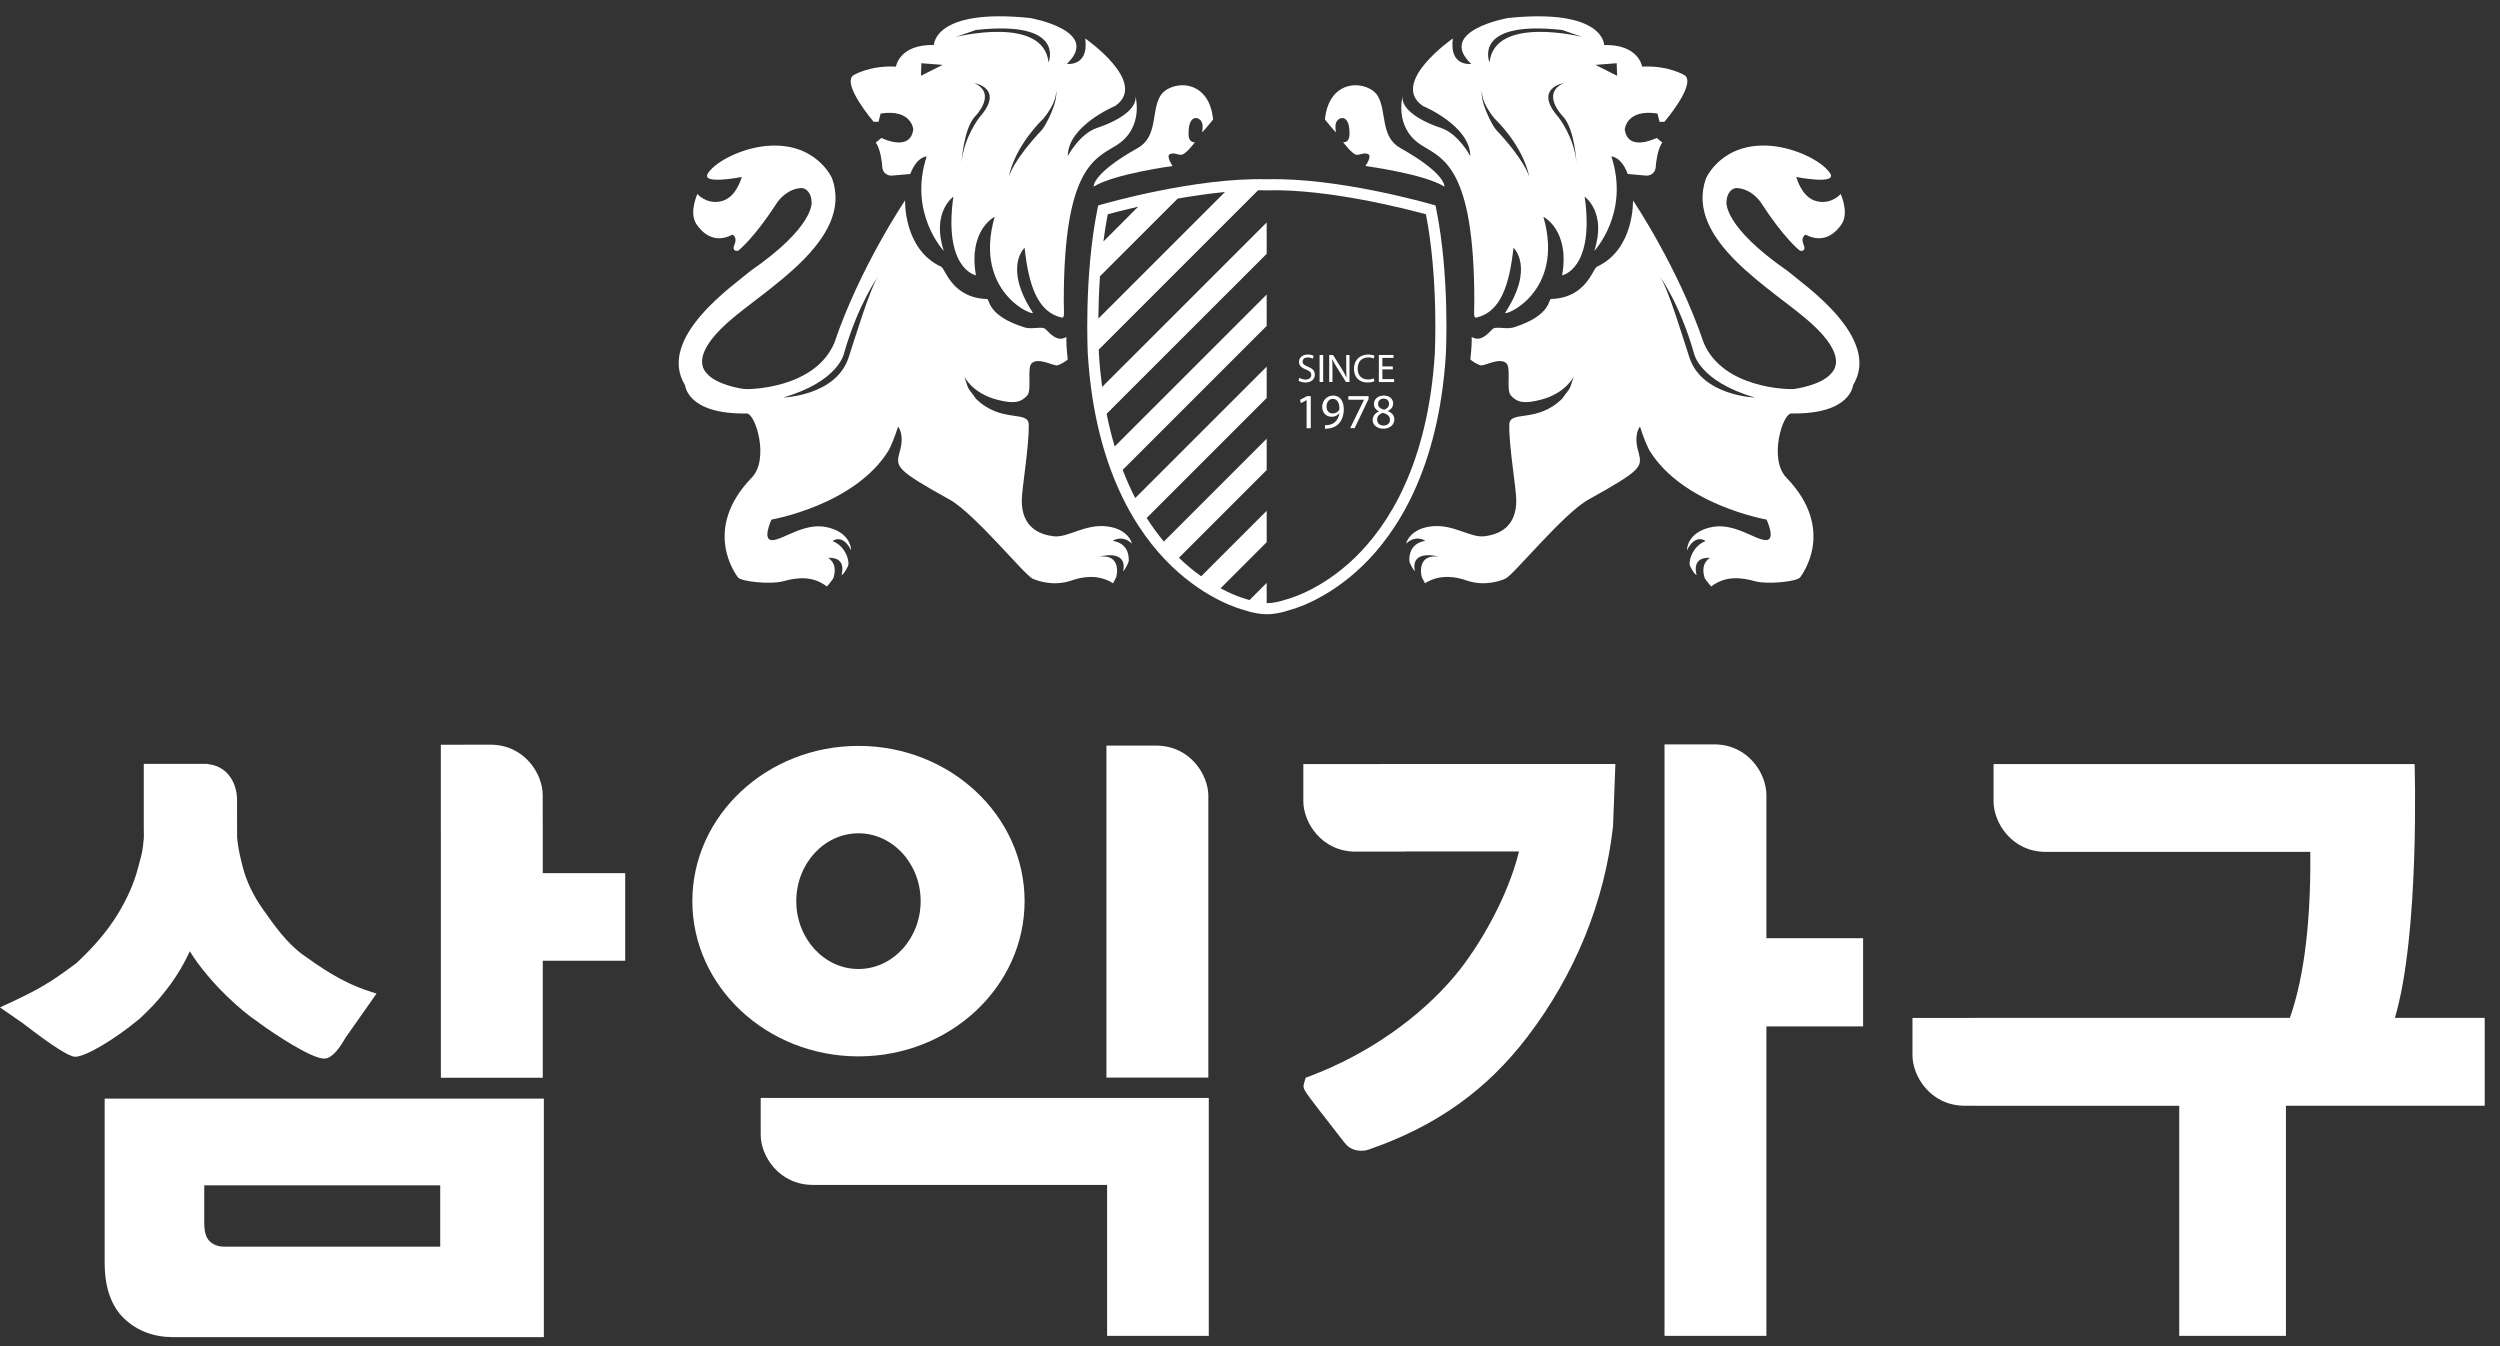 <svg width="104" height="56" viewBox="0 0 104 56" fill="none" xmlns="http://www.w3.org/2000/svg">
<rect x="0" y="0" width="104" height="56" fill="#333333" stroke="none"/>
<path d="M74.367 11.274C71.681 9.416 71.82 8.414 71.822 8.404C71.828 8.024 72.058 7.818 72.238 7.823C72.71 7.838 73.064 8.165 73.237 8.4C74.177 9.862 74.847 10.424 74.893 10.435C74.893 10.435 75.164 10.478 75.025 10.165C74.896 9.87 75.111 9.76 75.111 9.76C75.866 10.162 76.378 9.683 76.621 9.31C76.926 8.837 76.572 8.069 76.572 8.069C76.572 8.069 76.235 8.476 75.663 8.389C75.065 8.299 74.826 7.677 74.723 7.362C74.723 7.362 76.474 7.708 76.125 7.198C75.778 6.688 74.692 6.159 73.693 6.07C71.625 5.889 70.967 7.42 70.964 7.433C70.065 10.006 73.779 12.038 75.329 13.432C76.882 14.826 76.279 15.414 76.184 15.529C75.76 16.038 74.637 16.182 74.637 16.182C74.462 16.209 71.691 16.185 70.876 14.266C69.809 11.113 67.932 8.336 67.932 8.336C67.932 8.336 68.007 10.369 66.428 11.098C66.26 11.176 65.988 12.4 64.519 12.438C64.41 12.442 64.533 13.127 62.975 13.617C62.642 13.721 62.217 13.548 62.08 13.699C61.605 14.22 61.396 14.098 61.227 14.024C61.198 14.01 61.27 14.003 61.167 14.945C61.163 14.98 61.531 15.216 61.637 15.201C61.891 15.165 62.393 14.882 62.659 15.105C62.877 15.291 62.645 16.217 62.848 16.447C63.111 16.748 63.411 16.804 64.083 16.633C65.156 16.359 65.471 15.655 65.471 15.655C65.246 16.359 65.336 16.075 64.988 16.584C63.934 17.623 62.802 17.047 62.787 17.663C62.767 18.535 63.065 20.276 63.076 20.768C63.104 21.934 62.346 22.238 61.751 22.308C61.158 22.38 60.467 21.794 59.552 21.896C58.616 22 58.483 22.629 58.5 22.612C58.889 22.229 59.305 22.495 59.291 22.497C58.644 22.614 58.627 23.122 58.627 23.317C58.627 23.439 58.874 23.841 58.855 23.737C58.682 22.816 59.871 23.159 59.843 23.155C58.926 23.043 59.118 23.951 59.154 24.023C59.245 24.198 59.279 24.264 59.279 24.264C59.932 23.846 60.643 24.019 60.998 24.144C61.786 24.42 62.47 24.139 62.622 24.073C62.963 23.927 65.029 21.365 66.081 20.782C68.317 19.542 68.31 19.423 68.171 18.841C67.928 18.069 68.224 17.747 68.224 17.747C68.252 17.813 68.347 18.185 68.603 18.715C69.992 21.01 73.489 21.614 73.489 21.614C73.489 21.614 73.898 22.488 73.451 22.469C73.004 22.451 72.155 21.755 71.248 21.919C70.156 22.117 70.17 22.91 70.179 22.889C70.53 22.175 70.962 22.504 70.949 22.509C70.401 22.72 70.218 23.375 70.312 23.558C70.431 23.792 70.481 23.856 70.574 23.929C70.605 23.953 70.296 23.169 71.132 23.204C71.166 23.205 70.71 23.38 70.912 24.04C70.933 24.103 71.184 24.398 71.184 24.398C71.793 23.937 72.427 24.02 73.024 24.183C73.516 24.318 74.767 24.2 74.891 24.012C74.962 23.907 76.402 22.032 74.313 19.868C73.567 19.097 74.158 17.192 74.521 17.199C76.995 17.244 77.08 16.037 77.086 16.027C78.304 14.041 74.982 11.808 74.367 11.274ZM70.286 14.889C70.02 14.095 69.41 12.024 69.045 11.492C69.045 11.492 69.876 12.619 70.465 14.683C70.465 14.683 70.666 15.857 73.005 16.538C73.005 16.538 70.819 16.47 70.286 14.889Z" fill="white"/>
<path d="M59.137 6.042C60.006 6.593 61.334 6.932 61.331 12.543C61.331 12.99 61.278 13.245 61.425 13.21C62.428 12.972 62.79 11.861 62.961 10.308C62.961 10.308 63.853 11.11 62.621 13.002C62.495 13.197 65.123 12.207 64.205 9.017C64.205 9.017 65.317 9.566 64.984 11.455C64.984 11.455 66.345 11.202 65.923 8.181C65.923 8.181 66.854 8.836 66.32 10.44C66.32 10.44 67.806 8.874 67.034 6.509C67.034 6.509 67.434 6.5 67.716 7.237L68.486 7.306C68.486 7.306 68.885 7.333 68.885 6.863C68.885 6.863 68.939 6.208 69.153 5.931L68.917 5.738C68.917 5.738 67.717 6.348 67.59 5.382C67.59 5.382 67.654 4.522 68.951 4.723L69.037 5.069H69.238C69.238 5.069 70.563 3.519 70.093 3.14C70.093 3.14 69.434 2.715 68.311 2.771C68.311 2.771 68.178 1.841 66.733 1.873C66.733 1.873 66.737 0.335 62.728 0.75C62.728 0.75 59.745 1.277 61.202 2.659C61.202 2.659 60.272 2.786 60.44 1.6C60.44 1.6 57.784 3.437 59.191 4.408C59.191 4.408 61.163 5.227 61.163 6.494C61.163 6.494 60.679 5.568 59.945 5.322C58.852 4.958 58.217 4.413 58.364 3.935C58.365 3.934 57.949 5.289 59.137 6.042ZM67.254 2.63L67.272 3.153L66.371 2.699L67.254 2.63ZM64.834 4.878C63.769 3.67 65.048 3.457 65.048 3.457C64.085 3.901 65.009 4.831 65.009 4.831C65.509 5.349 65.582 6.777 65.582 6.777C65.49 5.704 64.834 4.878 64.834 4.878ZM64.982 1.246L65.832 1.539C65.832 1.539 62.178 0.62 61.964 2.595C61.965 2.595 61.218 0.833 64.982 1.246ZM61.659 3.729C61.657 3.736 61.657 3.743 61.655 3.751C61.638 3.848 61.617 4.257 62.185 4.944C62.185 4.944 63.348 6.015 63.629 7.394C63.631 7.403 63.632 7.407 63.632 7.407C63.631 7.403 63.629 7.399 63.629 7.394C63.605 7.299 63.418 6.659 62.238 5.4C62.084 5.237 61.54 4.197 61.655 3.751C61.657 3.736 61.659 3.729 61.659 3.729Z" fill="white"/>
<path d="M60.089 7.763C60.089 7.763 60.166 7.229 58.263 6.164C57.411 5.689 57.697 4.655 57.322 4.004C56.95 3.353 55.291 3.18 55.118 4.972C55.118 4.972 55.585 5.554 55.575 5.493C55.496 5.055 55.658 4.99 55.727 4.938C55.759 4.914 56.147 4.759 56.14 5.581C56.136 5.962 55.874 5.916 55.874 5.916C55.874 5.916 56.261 6.436 56.441 6.439C56.62 6.443 56.729 6.334 56.911 6.411C57.095 6.488 56.802 6.906 56.802 6.906C56.802 6.906 59.23 7.23 60.089 7.763Z" fill="white"/>
<path d="M46.032 21.896C45.117 21.794 44.427 22.38 43.832 22.309C43.238 22.238 42.478 21.934 42.507 20.768C42.518 20.276 42.816 18.534 42.795 17.663C42.782 17.047 41.65 17.624 40.595 16.584C40.247 16.075 40.338 16.359 40.113 15.656C40.113 15.656 40.427 16.359 41.5 16.633C42.173 16.805 42.471 16.748 42.736 16.447C42.938 16.218 42.707 15.292 42.926 15.105C43.19 14.882 43.693 15.165 43.946 15.201C44.053 15.216 44.42 14.98 44.417 14.945C44.314 14.003 44.386 14.011 44.357 14.024C44.188 14.098 43.98 14.22 43.503 13.699C43.366 13.549 42.942 13.722 42.61 13.617C41.051 13.127 41.174 12.442 41.064 12.439C39.596 12.401 39.322 11.176 39.156 11.098C37.575 10.369 37.652 8.336 37.652 8.336C37.652 8.336 35.774 11.112 34.708 14.266C33.892 16.185 31.121 16.209 30.947 16.182C30.947 16.182 29.823 16.038 29.4 15.53C29.305 15.415 28.703 14.827 30.254 13.432C31.804 12.038 35.519 10.006 34.62 7.433C34.617 7.419 33.959 5.889 31.89 6.071C30.892 6.159 29.805 6.688 29.458 7.198C29.11 7.709 30.861 7.362 30.861 7.362C30.757 7.677 30.516 8.299 29.921 8.389C29.348 8.476 29.012 8.069 29.012 8.069C29.012 8.069 28.656 8.837 28.962 9.31C29.205 9.684 29.715 10.162 30.473 9.76C30.473 9.76 30.688 9.87 30.557 10.165C30.421 10.478 30.691 10.435 30.691 10.435C30.736 10.424 31.407 9.861 32.346 8.401C32.521 8.165 32.872 7.838 33.345 7.823C33.525 7.818 33.756 8.024 33.763 8.404C33.763 8.414 33.904 9.416 31.217 11.274C30.603 11.809 27.282 14.041 28.499 16.028C28.506 16.038 28.59 17.245 31.062 17.2C31.428 17.194 32.018 19.099 31.273 19.869C29.183 22.033 30.623 23.908 30.694 24.013C30.818 24.2 32.068 24.319 32.562 24.184C33.157 24.021 33.792 23.938 34.401 24.398C34.401 24.398 34.653 24.104 34.672 24.041C34.876 23.381 34.419 23.206 34.453 23.205C35.29 23.171 34.983 23.955 35.011 23.93C35.105 23.856 35.154 23.792 35.272 23.559C35.367 23.375 35.183 22.721 34.636 22.51C34.622 22.505 35.053 22.175 35.403 22.89C35.414 22.912 35.427 22.118 34.336 21.92C33.429 21.756 32.58 22.452 32.132 22.47C31.685 22.489 32.094 21.615 32.094 21.615C32.094 21.615 35.59 21.011 36.98 18.716C37.237 18.186 37.331 17.814 37.359 17.748C37.359 17.748 37.656 18.07 37.413 18.842C37.272 19.424 37.266 19.543 39.503 20.783C40.553 21.365 42.62 23.927 42.961 24.074C43.115 24.14 43.798 24.421 44.584 24.145C44.941 24.02 45.652 23.847 46.304 24.265C46.304 24.265 46.339 24.199 46.427 24.024C46.466 23.951 46.657 23.044 45.741 23.156C45.713 23.16 46.903 22.817 46.727 23.738C46.709 23.842 46.956 23.44 46.956 23.318C46.956 23.122 46.941 22.615 46.292 22.498C46.278 22.496 46.694 22.229 47.083 22.613C47.1 22.63 46.967 22 46.032 21.896ZM35.296 14.889C34.766 16.47 32.578 16.538 32.578 16.538C34.918 15.857 35.116 14.683 35.116 14.683C35.708 12.619 36.539 11.492 36.539 11.492C36.174 12.024 35.563 14.096 35.296 14.889Z" fill="white"/>
<path d="M36.547 5.069L36.633 4.723C37.928 4.522 37.993 5.382 37.993 5.382C37.866 6.348 36.667 5.738 36.667 5.738L36.431 5.931C36.645 6.208 36.696 6.863 36.696 6.863C36.696 7.333 37.097 7.306 37.097 7.306L37.866 7.238C38.15 6.5 38.549 6.509 38.549 6.509C37.776 8.874 39.264 10.44 39.264 10.44C38.73 8.836 39.66 8.181 39.66 8.181C39.239 11.202 40.599 11.455 40.599 11.455C40.268 9.566 41.379 9.017 41.379 9.017C40.459 12.206 43.088 13.197 42.962 13.002C41.731 11.11 42.623 10.308 42.623 10.308C42.793 11.861 43.156 12.972 44.158 13.21C44.307 13.245 44.253 12.99 44.253 12.543C44.249 6.932 45.577 6.593 46.448 6.042C47.635 5.289 47.22 3.934 47.22 3.934C47.368 4.413 46.731 4.957 45.639 5.321C44.905 5.567 44.42 6.493 44.42 6.493C44.42 5.227 46.392 4.407 46.392 4.407C47.8 3.437 45.145 1.6 45.145 1.6C45.31 2.785 44.38 2.658 44.38 2.658C45.838 1.276 42.855 0.749 42.855 0.749C38.846 0.334 38.85 1.872 38.85 1.872C37.405 1.841 37.272 2.771 37.272 2.771C36.149 2.714 35.489 3.139 35.489 3.139C35.02 3.518 36.344 5.068 36.344 5.068H36.547V5.069ZM40.749 4.878C40.749 4.878 40.092 5.704 40.001 6.777C40.001 6.777 40.074 5.35 40.573 4.831C40.573 4.831 41.497 3.902 40.535 3.457C40.536 3.457 41.814 3.67 40.749 4.878ZM43.346 5.4C42.167 6.658 41.979 7.299 41.955 7.393C41.955 7.398 41.953 7.403 41.952 7.407C41.952 7.407 41.953 7.402 41.955 7.393C42.236 6.014 43.398 4.943 43.398 4.943C43.966 4.255 43.943 3.847 43.927 3.751C43.925 3.744 43.925 3.735 43.923 3.728C43.923 3.728 43.925 3.736 43.927 3.751C44.044 4.196 43.499 5.236 43.346 5.4ZM40.601 1.246C44.365 0.833 43.62 2.595 43.62 2.595C43.405 0.621 39.752 1.539 39.752 1.539L40.601 1.246ZM38.329 2.63L39.212 2.699L38.312 3.153L38.329 2.63Z" fill="white"/>
<path d="M48.26 4.004C47.887 4.655 48.172 5.689 47.321 6.164C45.416 7.229 45.496 7.763 45.496 7.763C46.353 7.231 48.782 6.906 48.782 6.906C48.782 6.906 48.489 6.488 48.673 6.41C48.855 6.334 48.964 6.443 49.144 6.438C49.323 6.435 49.71 5.916 49.71 5.916C49.71 5.916 49.447 5.962 49.444 5.581C49.438 4.759 49.824 4.914 49.858 4.937C49.927 4.989 50.087 5.055 50.009 5.492C49.998 5.554 50.465 4.972 50.465 4.972C50.292 3.181 48.632 3.353 48.26 4.004Z" fill="white"/>
<path d="M54.055 15.715C54.119 15.757 54.212 15.789 54.313 15.789C54.461 15.789 54.548 15.712 54.548 15.598C54.548 15.493 54.488 15.432 54.336 15.375C54.153 15.308 54.038 15.211 54.038 15.054C54.038 14.878 54.183 14.749 54.403 14.749C54.518 14.749 54.601 14.776 54.651 14.804L54.611 14.922C54.576 14.9 54.5 14.87 54.4 14.87C54.246 14.87 54.188 14.961 54.188 15.038C54.188 15.143 54.257 15.194 54.412 15.255C54.602 15.331 54.697 15.421 54.697 15.586C54.697 15.76 54.57 15.912 54.304 15.912C54.196 15.912 54.078 15.878 54.017 15.839L54.055 15.715Z" fill="white"/>
<path d="M55.044 14.767V15.892H54.895V14.767H55.044Z" fill="white"/>
<path d="M55.295 15.892V14.767H55.454L55.812 15.336C55.895 15.468 55.961 15.585 56.013 15.702L56.019 15.7C56.006 15.55 56.002 15.414 56.002 15.24V14.767H56.139V15.892H55.993L55.635 15.321C55.556 15.197 55.48 15.068 55.425 14.945L55.42 14.947C55.428 15.089 55.431 15.224 55.431 15.411V15.892H55.295Z" fill="white"/>
<path d="M57.177 15.857C57.125 15.884 57.018 15.911 56.88 15.911C56.562 15.911 56.325 15.711 56.325 15.339C56.325 14.986 56.564 14.749 56.913 14.749C57.05 14.749 57.142 14.779 57.18 14.799L57.143 14.917C57.09 14.89 57.012 14.87 56.918 14.87C56.653 14.87 56.479 15.039 56.479 15.334C56.479 15.611 56.637 15.786 56.908 15.786C56.999 15.786 57.09 15.767 57.147 15.739L57.177 15.857Z" fill="white"/>
<path d="M57.943 15.365H57.507V15.771H57.995V15.893H57.36V14.767H57.969V14.888H57.506V15.244H57.942V15.365H57.943Z" fill="white"/>
<path d="M54.354 16.646H54.349L54.117 16.772L54.082 16.634L54.373 16.478H54.528V17.812H54.355V16.646H54.354Z" fill="white"/>
<path d="M55.118 17.687C55.158 17.689 55.202 17.687 55.263 17.679C55.368 17.666 55.467 17.623 55.543 17.55C55.632 17.469 55.694 17.352 55.72 17.194H55.712C55.638 17.284 55.533 17.338 55.397 17.338C55.158 17.338 55.003 17.157 55.003 16.927C55.003 16.678 55.188 16.455 55.46 16.455C55.733 16.455 55.902 16.675 55.902 17.018C55.902 17.311 55.803 17.517 55.672 17.646C55.57 17.745 55.429 17.808 55.285 17.824C55.219 17.833 55.159 17.837 55.119 17.835V17.687H55.118ZM55.444 16.592C55.293 16.592 55.184 16.728 55.184 16.916C55.184 17.082 55.285 17.2 55.441 17.2C55.561 17.2 55.655 17.141 55.705 17.061C55.712 17.045 55.72 17.024 55.72 16.995C55.721 16.765 55.635 16.593 55.445 16.593H55.444V16.592Z" fill="white"/>
<path d="M56.933 16.477V16.596L56.352 17.811H56.167L56.744 16.631V16.628H56.091V16.478H56.933V16.477Z" fill="white"/>
<path d="M57.566 16.455C57.825 16.455 57.956 16.616 57.956 16.783C57.956 16.897 57.899 17.02 57.735 17.095V17.102C57.9 17.168 58.005 17.286 58.005 17.446C58.005 17.68 57.805 17.834 57.551 17.834C57.273 17.834 57.103 17.669 57.103 17.475C57.103 17.306 57.205 17.185 57.366 17.115V17.11C57.217 17.04 57.154 16.925 57.154 16.81C57.154 16.599 57.331 16.455 57.566 16.455H57.566V16.455ZM57.557 17.703C57.718 17.703 57.823 17.603 57.823 17.465C57.823 17.305 57.71 17.225 57.529 17.174C57.374 17.218 57.289 17.323 57.289 17.451C57.284 17.585 57.385 17.704 57.554 17.704H57.557V17.703ZM57.56 16.584C57.41 16.584 57.328 16.683 57.328 16.799C57.326 16.932 57.428 17.004 57.583 17.045C57.698 17.005 57.785 16.923 57.785 16.802C57.785 16.696 57.722 16.584 57.563 16.584H57.56Z" fill="white"/>
<path d="M59.745 8.685L59.718 8.548L59.584 8.509C59.429 8.465 55.645 7.377 52.7 7.457C49.756 7.377 45.973 8.465 45.819 8.509L45.684 8.548L45.656 8.685C45.083 11.51 45.253 14.717 45.254 14.751C45.557 19.548 47.314 22.183 48.736 23.549C50.224 24.979 51.638 25.352 51.809 25.392C52.173 25.521 52.495 25.547 52.649 25.551C52.649 25.551 52.668 25.552 52.701 25.552C52.73 25.552 52.749 25.552 52.749 25.552C52.909 25.548 53.23 25.521 53.595 25.393C53.765 25.352 55.18 24.98 56.668 23.55C58.088 22.184 59.846 19.549 60.147 14.75C60.149 14.717 60.319 11.51 59.745 8.685ZM50.959 7.988L45.692 13.253C45.697 12.748 45.714 12.143 45.759 11.492L48.991 8.262C49.616 8.151 50.289 8.052 50.959 7.988ZM47.349 8.597L45.902 10.046C45.95 9.669 46.008 9.29 46.082 8.915C46.295 8.855 46.749 8.736 47.349 8.597ZM59.688 14.722C59.396 19.353 57.721 21.886 56.368 23.195C54.907 24.61 53.492 24.942 53.478 24.945L53.45 24.953C53.13 25.067 52.844 25.086 52.73 25.09C52.728 25.09 52.718 25.09 52.701 25.09H52.7C52.7 25.09 52.697 25.09 52.694 25.09V24.248L51.981 24.963C51.971 24.959 51.961 24.957 51.953 24.953L51.924 24.945C51.917 24.943 51.448 24.833 50.775 24.474L52.694 22.554V21.25L49.97 23.974C49.673 23.763 49.359 23.508 49.044 23.204L52.694 19.554V18.25L48.416 22.528C48.177 22.241 47.936 21.916 47.702 21.548L52.694 16.556V15.252L47.225 20.719C47.042 20.362 46.866 19.971 46.703 19.547L52.694 13.557V12.252L46.371 18.573C46.245 18.15 46.132 17.698 46.035 17.215L52.694 10.558V9.253L45.849 16.096C45.792 15.659 45.744 15.204 45.715 14.723C45.715 14.719 45.712 14.654 45.708 14.543L52.338 7.915C52.458 7.915 52.578 7.915 52.694 7.918H52.701H52.708C55.276 7.847 58.614 8.721 59.32 8.915C59.849 11.645 59.688 14.693 59.688 14.722Z" fill="white"/>
<path d="M42.623 37.487C42.623 33.926 39.523 31.029 35.713 31.029C31.902 31.029 28.802 33.926 28.802 37.487C28.802 41.047 31.902 43.945 35.713 43.945C39.523 43.946 42.623 41.048 42.623 37.487ZM35.712 34.665C37.139 34.665 38.299 35.932 38.299 37.488C38.299 39.044 37.139 40.31 35.712 40.31C34.285 40.31 33.125 39.044 33.125 37.488C33.125 35.932 34.285 34.665 35.712 34.665Z" fill="white"/>
<path d="M35.883 45.674H34.751H31.645V47.211C31.645 48.083 32.401 49.292 33.821 49.292H34.75V49.294H46.055V55.573H50.285V45.674H35.883Z" fill="white"/>
<path d="M50.268 33.113C50.268 32.234 49.51 31.017 48.091 31.017L46.028 31.018V44.829H50.267V33.113H50.268Z" fill="white"/>
<path d="M22.579 36.322V34.358L22.577 34.231V33.075C22.577 32.196 21.822 30.979 20.401 30.979L18.339 30.98V34.624H18.34V44.833H22.579V39.966H26.008V36.323H22.579V36.322Z" fill="white"/>
<path d="M5.792 42.392L5.801 42.384C6.215 42.008 6.571 41.626 6.859 41.253C7.117 40.932 7.552 40.334 7.895 39.572C8.762 40.971 10.186 42.159 10.663 42.464C10.714 42.506 10.764 42.542 10.815 42.578C10.839 42.596 10.865 42.613 10.892 42.633C11.298 42.929 12.93 44.037 13.478 44.037C13.478 44.037 13.478 44.037 13.479 44.037C13.512 44.037 13.546 44.033 13.575 44.027C13.851 43.966 14.13 43.6 14.371 43.172L15.664 41.334L15.321 41.221C14.183 40.848 13.304 40.219 12.597 39.715C11.933 39.239 11.385 38.461 10.985 37.892L10.928 37.811C10.528 37.245 10.249 36.656 10.097 36.061C9.938 35.436 9.914 35.279 9.864 34.855L9.86 33.195L9.859 33.179C9.81 32.388 9.323 31.844 8.636 31.787V31.777H5.981V34.398L5.984 34.629V34.859C5.93 35.411 5.912 35.469 5.839 35.74C5.813 35.832 5.782 35.947 5.74 36.109C5.579 36.739 5.287 37.398 4.876 38.065C4.465 38.731 3.892 39.404 3.177 40.066C2.096 40.873 1.655 41.135 0.423 41.713L0 41.908L0.96 42.574C2.148 43.493 2.877 43.961 3.127 43.961C3.554 43.961 4.749 43.257 5.792 42.392Z" fill="white"/>
<path d="M4.354 52.531C4.354 53.565 4.631 54.348 5.176 54.862C5.714 55.368 6.396 55.625 7.207 55.625H22.624V45.701L4.354 45.702V52.531ZM8.497 50.885V49.311H18.313V51.861H9.343C9.083 51.861 8.885 51.79 8.723 51.638C8.574 51.497 8.497 51.243 8.497 50.885Z" fill="white"/>
<path d="M77.505 39.03H73.482V33.066C73.482 32.185 72.727 30.966 71.306 30.966L69.244 30.967V55.572H73.482V42.698H77.505V39.03Z" fill="white"/>
<path d="M57.434 31.784H54.219V33.332C54.219 34.211 54.975 35.428 56.395 35.428H58.457V35.421H63.19C62.724 37.326 61.535 39.374 60.55 40.56C59.075 42.336 56.879 43.864 54.526 44.754L54.314 44.833L54.253 45.051C54.187 45.283 54.187 45.283 54.945 46.266C55.284 46.706 55.68 47.214 55.908 47.506C56.071 47.715 56.207 47.789 56.359 47.834C56.44 47.858 56.537 47.872 56.632 47.872C56.737 47.872 56.836 47.856 56.924 47.826C59.729 46.859 61.831 45.368 63.539 43.133C65.525 40.531 66.757 37.499 67.103 34.365L67.2 31.783H58.457H57.434V31.784Z" fill="white"/>
<path d="M103.364 42.344H99.628C100.669 38.821 100.448 31.786 100.448 31.786H87.17H83.458H82.932V33.337C82.932 34.218 83.686 35.438 85.107 35.438H86.118L86.119 35.438H96.109C96.144 38.942 95.708 41.079 95.258 42.344H82.16V42.345H79.559V43.897C79.559 44.778 80.315 45.998 81.734 45.998H82.16V46H90.656V55.573H95.095V45.999H103.364V42.344H103.364Z" fill="white"/>
</svg>
